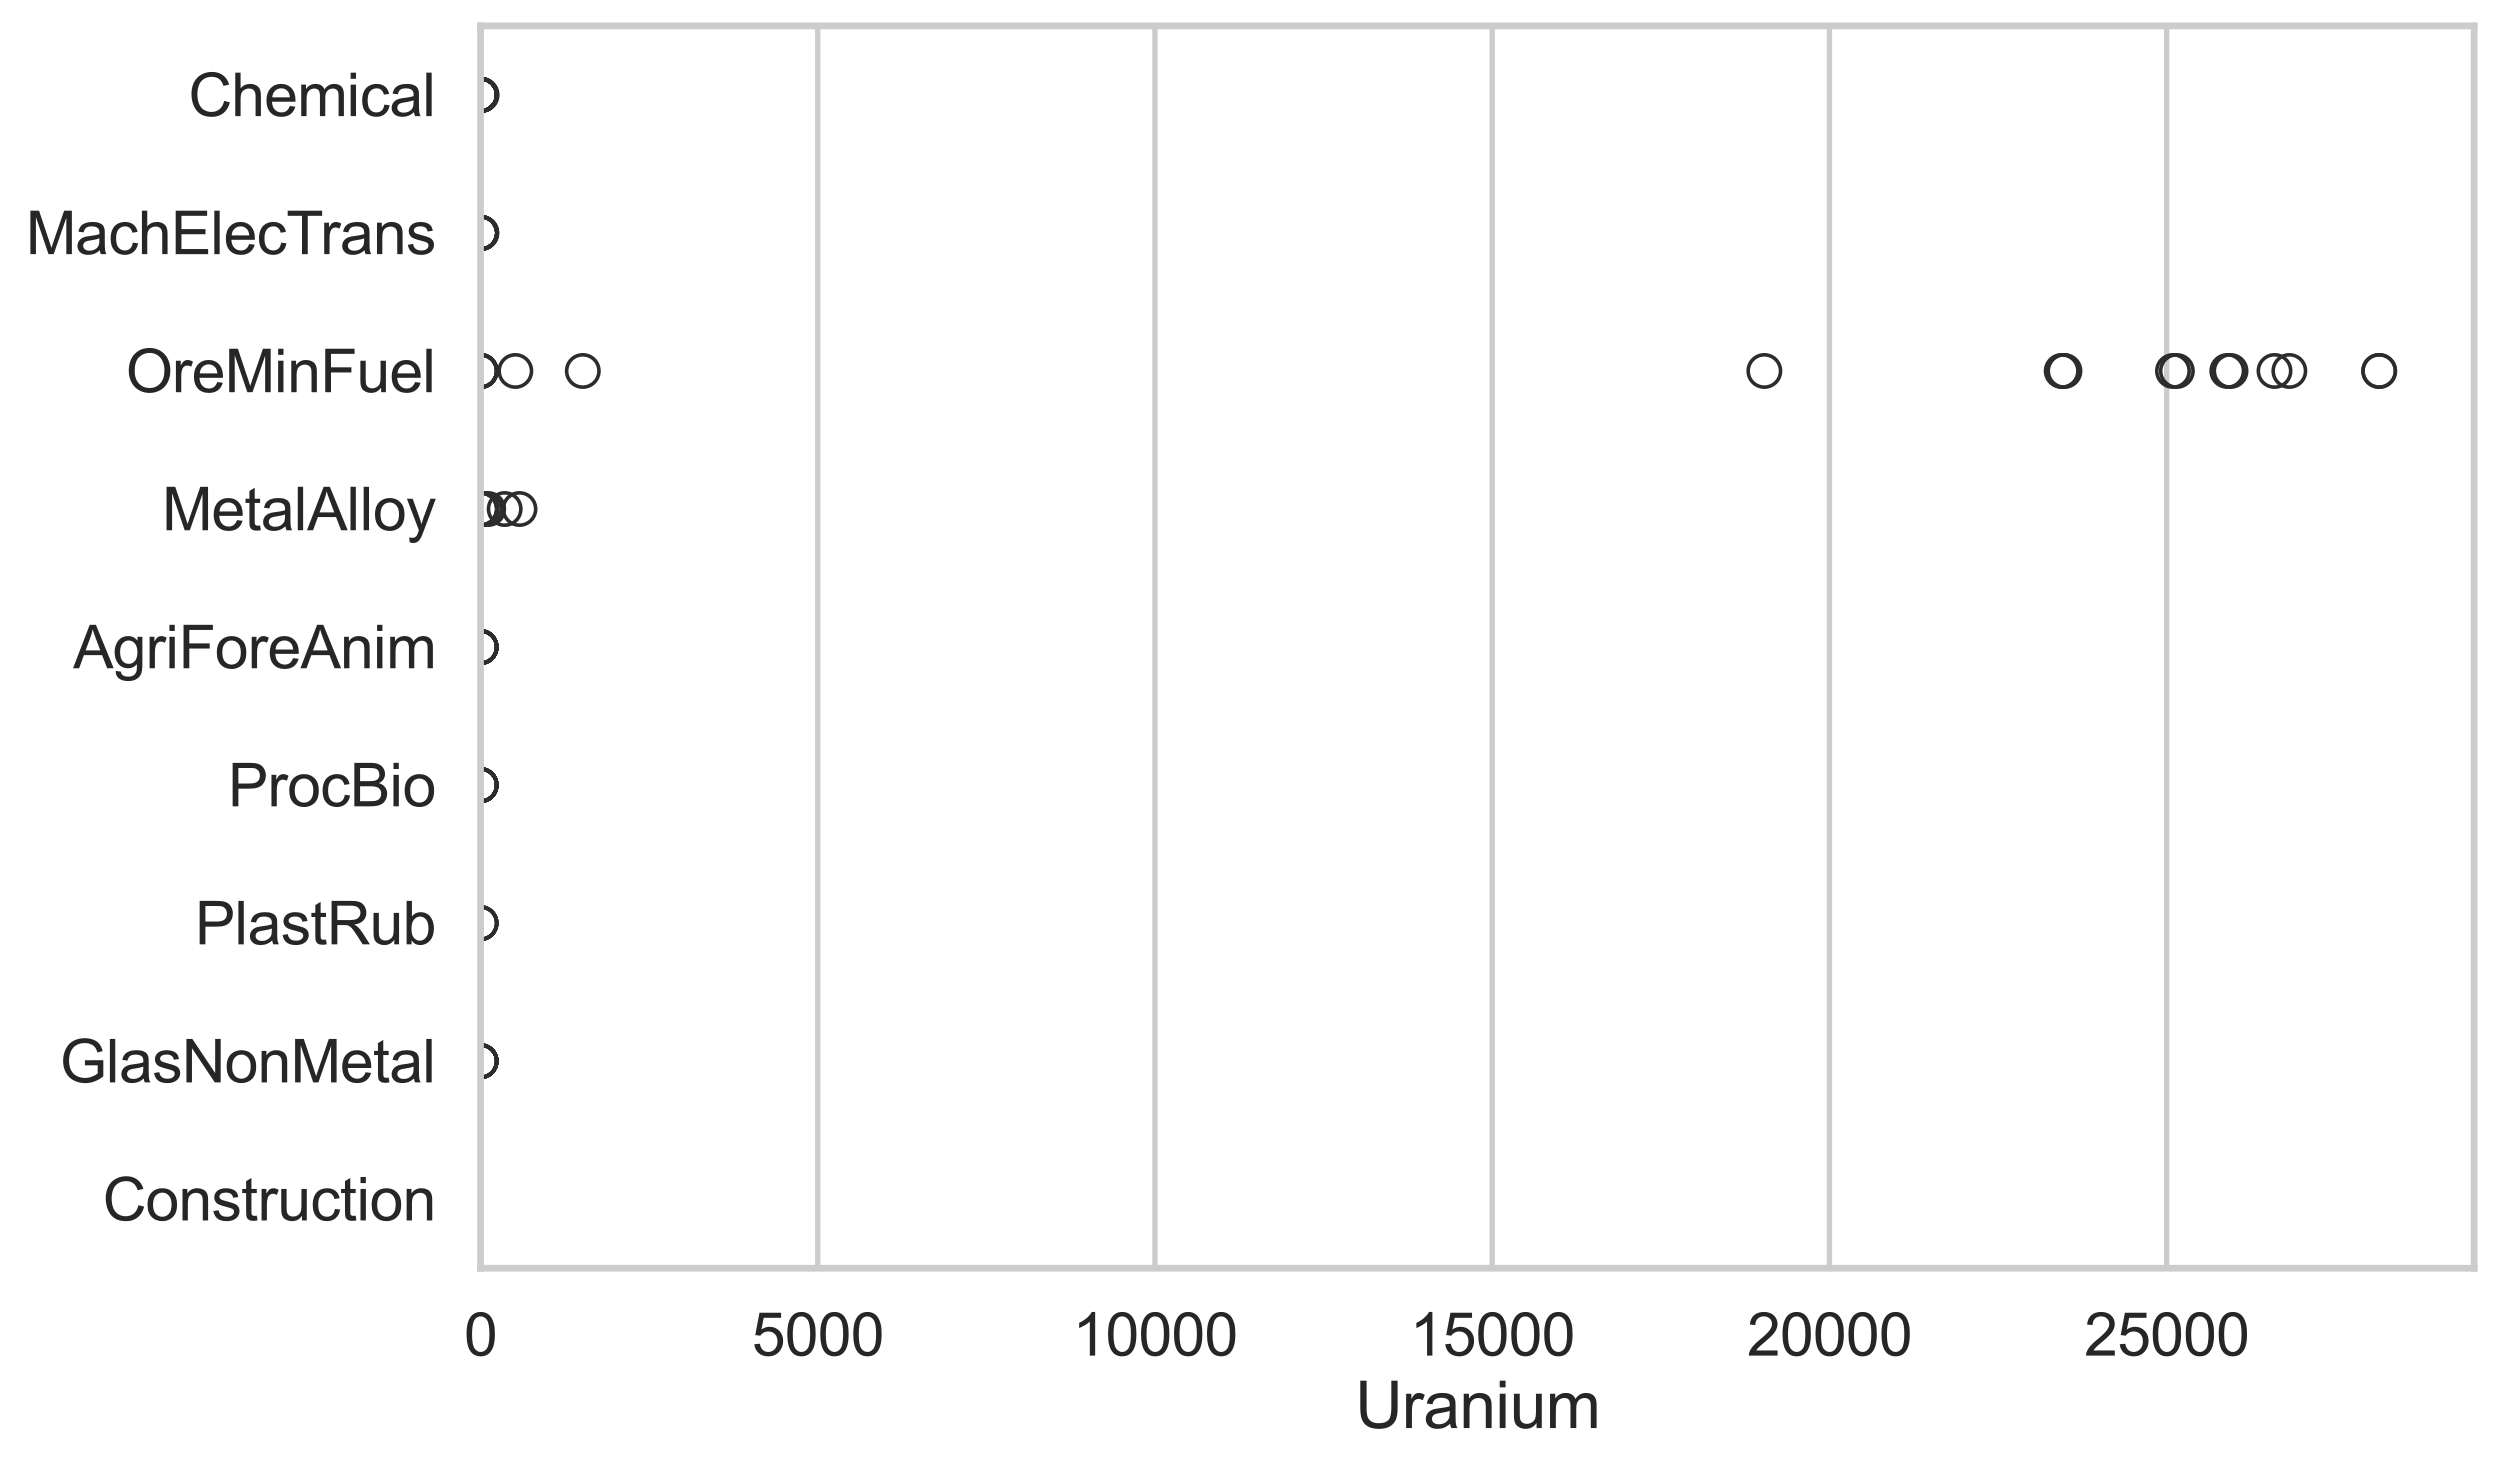 <?xml version="1.0" encoding="utf-8" standalone="no"?>
<!DOCTYPE svg PUBLIC "-//W3C//DTD SVG 1.1//EN"
  "http://www.w3.org/Graphics/SVG/1.1/DTD/svg11.dtd">
<svg xmlns:xlink="http://www.w3.org/1999/xlink" width="695.577pt" height="408.111pt" viewBox="0 0 695.577 408.111" xmlns="http://www.w3.org/2000/svg" version="1.1">
 <defs>
  <style type="text/css">*{stroke-linejoin: round; stroke-linecap: butt}</style>
 </defs>
 <g id="figure_1">
  <g id="patch_1">
   <path d="M 0 408.111 
L 695.577 408.111 
L 695.577 0 
L 0 0 
z
" style="fill: #ffffff"/>
  </g>
  <g id="axes_1">
   <g id="patch_2">
    <path d="M 133.697 352.86 
L 688.377 352.86 
L 688.377 7.2 
L 133.697 7.2 
z
" style="fill: #ffffff"/>
   </g>
   <g id="matplotlib.axis_1">
    <g id="xtick_1">
     <g id="line2d_1">
      <path d="M 133.697 352.86 
L 133.697 7.2 
" clip-path="url(#p9cb885784f)" style="fill: none; stroke: #cccccc; stroke-width: 1.5; stroke-linecap: round"/>
     </g>
     <g id="text_1">
      <!-- 0 -->
      <g style="fill: #262626" transform="translate(129.109 377.17) scale(0.165 -0.165)">
       <defs>
        <path id="ArialMT-30" d="M 266 2259 
Q 266 3072 433 3567 
Q 600 4063 929 4331 
Q 1259 4600 1759 4600 
Q 2128 4600 2406 4451 
Q 2684 4303 2865 4023 
Q 3047 3744 3150 3342 
Q 3253 2941 3253 2259 
Q 3253 1453 3087 958 
Q 2922 463 2592 192 
Q 2263 -78 1759 -78 
Q 1097 -78 719 397 
Q 266 969 266 2259 
z
M 844 2259 
Q 844 1131 1108 757 
Q 1372 384 1759 384 
Q 2147 384 2411 759 
Q 2675 1134 2675 2259 
Q 2675 3391 2411 3762 
Q 2147 4134 1753 4134 
Q 1366 4134 1134 3806 
Q 844 3388 844 2259 
z
" transform="scale(0.016)"/>
       </defs>
       <use xlink:href="#ArialMT-30"/>
      </g>
     </g>
    </g>
    <g id="xtick_2">
     <g id="line2d_2">
      <path d="M 227.525 352.86 
L 227.525 7.2 
" clip-path="url(#p9cb885784f)" style="fill: none; stroke: #cccccc; stroke-width: 1.5; stroke-linecap: round"/>
     </g>
     <g id="text_2">
      <!-- 5000 -->
      <g style="fill: #262626" transform="translate(209.174 377.17) scale(0.165 -0.165)">
       <defs>
        <path id="ArialMT-35" d="M 266 1200 
L 856 1250 
Q 922 819 1161 601 
Q 1400 384 1738 384 
Q 2144 384 2425 690 
Q 2706 997 2706 1503 
Q 2706 1984 2436 2262 
Q 2166 2541 1728 2541 
Q 1456 2541 1237 2417 
Q 1019 2294 894 2097 
L 366 2166 
L 809 4519 
L 3088 4519 
L 3088 3981 
L 1259 3981 
L 1013 2750 
Q 1425 3038 1878 3038 
Q 2478 3038 2890 2622 
Q 3303 2206 3303 1553 
Q 3303 931 2941 478 
Q 2500 -78 1738 -78 
Q 1113 -78 717 272 
Q 322 622 266 1200 
z
" transform="scale(0.016)"/>
       </defs>
       <use xlink:href="#ArialMT-35"/>
       <use xlink:href="#ArialMT-30" transform="translate(55.615 0)"/>
       <use xlink:href="#ArialMT-30" transform="translate(111.23 0)"/>
       <use xlink:href="#ArialMT-30" transform="translate(166.846 0)"/>
      </g>
     </g>
    </g>
    <g id="xtick_3">
     <g id="line2d_3">
      <path d="M 321.354 352.86 
L 321.354 7.2 
" clip-path="url(#p9cb885784f)" style="fill: none; stroke: #cccccc; stroke-width: 1.5; stroke-linecap: round"/>
     </g>
     <g id="text_3">
      <!-- 10000 -->
      <g style="fill: #262626" transform="translate(298.415 377.17) scale(0.165 -0.165)">
       <defs>
        <path id="ArialMT-31" d="M 2384 0 
L 1822 0 
L 1822 3584 
Q 1619 3391 1289 3197 
Q 959 3003 697 2906 
L 697 3450 
Q 1169 3672 1522 3987 
Q 1875 4303 2022 4600 
L 2384 4600 
L 2384 0 
z
" transform="scale(0.016)"/>
       </defs>
       <use xlink:href="#ArialMT-31"/>
       <use xlink:href="#ArialMT-30" transform="translate(55.615 0)"/>
       <use xlink:href="#ArialMT-30" transform="translate(111.23 0)"/>
       <use xlink:href="#ArialMT-30" transform="translate(166.846 0)"/>
       <use xlink:href="#ArialMT-30" transform="translate(222.461 0)"/>
      </g>
     </g>
    </g>
    <g id="xtick_4">
     <g id="line2d_4">
      <path d="M 415.182 352.86 
L 415.182 7.2 
" clip-path="url(#p9cb885784f)" style="fill: none; stroke: #cccccc; stroke-width: 1.5; stroke-linecap: round"/>
     </g>
     <g id="text_4">
      <!-- 15000 -->
      <g style="fill: #262626" transform="translate(392.243 377.17) scale(0.165 -0.165)">
       <use xlink:href="#ArialMT-31"/>
       <use xlink:href="#ArialMT-35" transform="translate(55.615 0)"/>
       <use xlink:href="#ArialMT-30" transform="translate(111.23 0)"/>
       <use xlink:href="#ArialMT-30" transform="translate(166.846 0)"/>
       <use xlink:href="#ArialMT-30" transform="translate(222.461 0)"/>
      </g>
     </g>
    </g>
    <g id="xtick_5">
     <g id="line2d_5">
      <path d="M 509.01 352.86 
L 509.01 7.2 
" clip-path="url(#p9cb885784f)" style="fill: none; stroke: #cccccc; stroke-width: 1.5; stroke-linecap: round"/>
     </g>
     <g id="text_5">
      <!-- 20000 -->
      <g style="fill: #262626" transform="translate(486.071 377.17) scale(0.165 -0.165)">
       <defs>
        <path id="ArialMT-32" d="M 3222 541 
L 3222 0 
L 194 0 
Q 188 203 259 391 
Q 375 700 629 1000 
Q 884 1300 1366 1694 
Q 2113 2306 2375 2664 
Q 2638 3022 2638 3341 
Q 2638 3675 2398 3904 
Q 2159 4134 1775 4134 
Q 1369 4134 1125 3890 
Q 881 3647 878 3216 
L 300 3275 
Q 359 3922 746 4261 
Q 1134 4600 1788 4600 
Q 2447 4600 2831 4234 
Q 3216 3869 3216 3328 
Q 3216 3053 3103 2787 
Q 2991 2522 2730 2228 
Q 2469 1934 1863 1422 
Q 1356 997 1212 845 
Q 1069 694 975 541 
L 3222 541 
z
" transform="scale(0.016)"/>
       </defs>
       <use xlink:href="#ArialMT-32"/>
       <use xlink:href="#ArialMT-30" transform="translate(55.615 0)"/>
       <use xlink:href="#ArialMT-30" transform="translate(111.23 0)"/>
       <use xlink:href="#ArialMT-30" transform="translate(166.846 0)"/>
       <use xlink:href="#ArialMT-30" transform="translate(222.461 0)"/>
      </g>
     </g>
    </g>
    <g id="xtick_6">
     <g id="line2d_6">
      <path d="M 602.838 352.86 
L 602.838 7.2 
" clip-path="url(#p9cb885784f)" style="fill: none; stroke: #cccccc; stroke-width: 1.5; stroke-linecap: round"/>
     </g>
     <g id="text_6">
      <!-- 25000 -->
      <g style="fill: #262626" transform="translate(579.899 377.17) scale(0.165 -0.165)">
       <use xlink:href="#ArialMT-32"/>
       <use xlink:href="#ArialMT-35" transform="translate(55.615 0)"/>
       <use xlink:href="#ArialMT-30" transform="translate(111.23 0)"/>
       <use xlink:href="#ArialMT-30" transform="translate(166.846 0)"/>
       <use xlink:href="#ArialMT-30" transform="translate(222.461 0)"/>
      </g>
     </g>
    </g>
    <g id="text_7">
     <!-- Uranium -->
     <g style="fill: #262626" transform="translate(377.03 397.334) scale(0.18 -0.18)">
      <defs>
       <path id="ArialMT-55" d="M 3500 4581 
L 4106 4581 
L 4106 1934 
Q 4106 1244 3950 837 
Q 3794 431 3386 176 
Q 2978 -78 2316 -78 
Q 1672 -78 1262 144 
Q 853 366 678 786 
Q 503 1206 503 1934 
L 503 4581 
L 1109 4581 
L 1109 1938 
Q 1109 1341 1220 1058 
Q 1331 775 1601 622 
Q 1872 469 2263 469 
Q 2931 469 3215 772 
Q 3500 1075 3500 1938 
L 3500 4581 
z
" transform="scale(0.016)"/>
       <path id="ArialMT-72" d="M 416 0 
L 416 3319 
L 922 3319 
L 922 2816 
Q 1116 3169 1280 3281 
Q 1444 3394 1641 3394 
Q 1925 3394 2219 3213 
L 2025 2691 
Q 1819 2813 1613 2813 
Q 1428 2813 1281 2702 
Q 1134 2591 1072 2394 
Q 978 2094 978 1738 
L 978 0 
L 416 0 
z
" transform="scale(0.016)"/>
       <path id="ArialMT-61" d="M 2588 409 
Q 2275 144 1986 34 
Q 1697 -75 1366 -75 
Q 819 -75 525 192 
Q 231 459 231 875 
Q 231 1119 342 1320 
Q 453 1522 633 1644 
Q 813 1766 1038 1828 
Q 1203 1872 1538 1913 
Q 2219 1994 2541 2106 
Q 2544 2222 2544 2253 
Q 2544 2597 2384 2738 
Q 2169 2928 1744 2928 
Q 1347 2928 1158 2789 
Q 969 2650 878 2297 
L 328 2372 
Q 403 2725 575 2942 
Q 747 3159 1072 3276 
Q 1397 3394 1825 3394 
Q 2250 3394 2515 3294 
Q 2781 3194 2906 3042 
Q 3031 2891 3081 2659 
Q 3109 2516 3109 2141 
L 3109 1391 
Q 3109 606 3145 398 
Q 3181 191 3288 0 
L 2700 0 
Q 2613 175 2588 409 
z
M 2541 1666 
Q 2234 1541 1622 1453 
Q 1275 1403 1131 1340 
Q 988 1278 909 1158 
Q 831 1038 831 891 
Q 831 666 1001 516 
Q 1172 366 1500 366 
Q 1825 366 2078 508 
Q 2331 650 2450 897 
Q 2541 1088 2541 1459 
L 2541 1666 
z
" transform="scale(0.016)"/>
       <path id="ArialMT-6e" d="M 422 0 
L 422 3319 
L 928 3319 
L 928 2847 
Q 1294 3394 1984 3394 
Q 2284 3394 2536 3286 
Q 2788 3178 2913 3003 
Q 3038 2828 3088 2588 
Q 3119 2431 3119 2041 
L 3119 0 
L 2556 0 
L 2556 2019 
Q 2556 2363 2490 2533 
Q 2425 2703 2258 2804 
Q 2091 2906 1866 2906 
Q 1506 2906 1245 2678 
Q 984 2450 984 1813 
L 984 0 
L 422 0 
z
" transform="scale(0.016)"/>
       <path id="ArialMT-69" d="M 425 3934 
L 425 4581 
L 988 4581 
L 988 3934 
L 425 3934 
z
M 425 0 
L 425 3319 
L 988 3319 
L 988 0 
L 425 0 
z
" transform="scale(0.016)"/>
       <path id="ArialMT-75" d="M 2597 0 
L 2597 488 
Q 2209 -75 1544 -75 
Q 1250 -75 995 37 
Q 741 150 617 320 
Q 494 491 444 738 
Q 409 903 409 1263 
L 409 3319 
L 972 3319 
L 972 1478 
Q 972 1038 1006 884 
Q 1059 663 1231 536 
Q 1403 409 1656 409 
Q 1909 409 2131 539 
Q 2353 669 2445 892 
Q 2538 1116 2538 1541 
L 2538 3319 
L 3100 3319 
L 3100 0 
L 2597 0 
z
" transform="scale(0.016)"/>
       <path id="ArialMT-6d" d="M 422 0 
L 422 3319 
L 925 3319 
L 925 2853 
Q 1081 3097 1340 3245 
Q 1600 3394 1931 3394 
Q 2300 3394 2536 3241 
Q 2772 3088 2869 2813 
Q 3263 3394 3894 3394 
Q 4388 3394 4653 3120 
Q 4919 2847 4919 2278 
L 4919 0 
L 4359 0 
L 4359 2091 
Q 4359 2428 4304 2576 
Q 4250 2725 4106 2815 
Q 3963 2906 3769 2906 
Q 3419 2906 3187 2673 
Q 2956 2441 2956 1928 
L 2956 0 
L 2394 0 
L 2394 2156 
Q 2394 2531 2256 2718 
Q 2119 2906 1806 2906 
Q 1569 2906 1367 2781 
Q 1166 2656 1075 2415 
Q 984 2175 984 1722 
L 984 0 
L 422 0 
z
" transform="scale(0.016)"/>
      </defs>
      <use xlink:href="#ArialMT-55"/>
      <use xlink:href="#ArialMT-72" transform="translate(72.217 0)"/>
      <use xlink:href="#ArialMT-61" transform="translate(105.518 0)"/>
      <use xlink:href="#ArialMT-6e" transform="translate(161.133 0)"/>
      <use xlink:href="#ArialMT-69" transform="translate(216.748 0)"/>
      <use xlink:href="#ArialMT-75" transform="translate(238.965 0)"/>
      <use xlink:href="#ArialMT-6d" transform="translate(294.58 0)"/>
     </g>
    </g>
   </g>
   <g id="matplotlib.axis_2">
    <g id="ytick_1">
     <g id="text_8">
      <!-- Chemical -->
      <g style="fill: #262626" transform="translate(52.428 32.309) scale(0.165 -0.165)">
       <defs>
        <path id="ArialMT-43" d="M 3763 1606 
L 4369 1453 
Q 4178 706 3683 314 
Q 3188 -78 2472 -78 
Q 1731 -78 1267 223 
Q 803 525 561 1097 
Q 319 1669 319 2325 
Q 319 3041 592 3573 
Q 866 4106 1370 4382 
Q 1875 4659 2481 4659 
Q 3169 4659 3637 4309 
Q 4106 3959 4291 3325 
L 3694 3184 
Q 3534 3684 3231 3912 
Q 2928 4141 2469 4141 
Q 1941 4141 1586 3887 
Q 1231 3634 1087 3207 
Q 944 2781 944 2328 
Q 944 1744 1114 1308 
Q 1284 872 1643 656 
Q 2003 441 2422 441 
Q 2931 441 3284 734 
Q 3638 1028 3763 1606 
z
" transform="scale(0.016)"/>
        <path id="ArialMT-68" d="M 422 0 
L 422 4581 
L 984 4581 
L 984 2938 
Q 1378 3394 1978 3394 
Q 2347 3394 2619 3248 
Q 2891 3103 3008 2847 
Q 3125 2591 3125 2103 
L 3125 0 
L 2563 0 
L 2563 2103 
Q 2563 2525 2380 2717 
Q 2197 2909 1863 2909 
Q 1613 2909 1392 2779 
Q 1172 2650 1078 2428 
Q 984 2206 984 1816 
L 984 0 
L 422 0 
z
" transform="scale(0.016)"/>
        <path id="ArialMT-65" d="M 2694 1069 
L 3275 997 
Q 3138 488 2766 206 
Q 2394 -75 1816 -75 
Q 1088 -75 661 373 
Q 234 822 234 1631 
Q 234 2469 665 2931 
Q 1097 3394 1784 3394 
Q 2450 3394 2872 2941 
Q 3294 2488 3294 1666 
Q 3294 1616 3291 1516 
L 816 1516 
Q 847 969 1125 678 
Q 1403 388 1819 388 
Q 2128 388 2347 550 
Q 2566 713 2694 1069 
z
M 847 1978 
L 2700 1978 
Q 2663 2397 2488 2606 
Q 2219 2931 1791 2931 
Q 1403 2931 1139 2672 
Q 875 2413 847 1978 
z
" transform="scale(0.016)"/>
        <path id="ArialMT-63" d="M 2588 1216 
L 3141 1144 
Q 3050 572 2676 248 
Q 2303 -75 1759 -75 
Q 1078 -75 664 370 
Q 250 816 250 1647 
Q 250 2184 428 2587 
Q 606 2991 970 3192 
Q 1334 3394 1763 3394 
Q 2303 3394 2647 3120 
Q 2991 2847 3088 2344 
L 2541 2259 
Q 2463 2594 2264 2762 
Q 2066 2931 1784 2931 
Q 1359 2931 1093 2626 
Q 828 2322 828 1663 
Q 828 994 1084 691 
Q 1341 388 1753 388 
Q 2084 388 2306 591 
Q 2528 794 2588 1216 
z
" transform="scale(0.016)"/>
        <path id="ArialMT-6c" d="M 409 0 
L 409 4581 
L 972 4581 
L 972 0 
L 409 0 
z
" transform="scale(0.016)"/>
       </defs>
       <use xlink:href="#ArialMT-43"/>
       <use xlink:href="#ArialMT-68" transform="translate(72.217 0)"/>
       <use xlink:href="#ArialMT-65" transform="translate(127.832 0)"/>
       <use xlink:href="#ArialMT-6d" transform="translate(183.447 0)"/>
       <use xlink:href="#ArialMT-69" transform="translate(266.748 0)"/>
       <use xlink:href="#ArialMT-63" transform="translate(288.965 0)"/>
       <use xlink:href="#ArialMT-61" transform="translate(338.965 0)"/>
       <use xlink:href="#ArialMT-6c" transform="translate(394.58 0)"/>
      </g>
     </g>
    </g>
    <g id="ytick_2">
     <g id="text_9">
      <!-- MachElecTrans -->
      <g style="fill: #262626" transform="translate(7.2 70.715) scale(0.165 -0.165)">
       <defs>
        <path id="ArialMT-4d" d="M 475 0 
L 475 4581 
L 1388 4581 
L 2472 1338 
Q 2622 884 2691 659 
Q 2769 909 2934 1394 
L 4031 4581 
L 4847 4581 
L 4847 0 
L 4263 0 
L 4263 3834 
L 2931 0 
L 2384 0 
L 1059 3900 
L 1059 0 
L 475 0 
z
" transform="scale(0.016)"/>
        <path id="ArialMT-45" d="M 506 0 
L 506 4581 
L 3819 4581 
L 3819 4041 
L 1113 4041 
L 1113 2638 
L 3647 2638 
L 3647 2100 
L 1113 2100 
L 1113 541 
L 3925 541 
L 3925 0 
L 506 0 
z
" transform="scale(0.016)"/>
        <path id="ArialMT-54" d="M 1659 0 
L 1659 4041 
L 150 4041 
L 150 4581 
L 3781 4581 
L 3781 4041 
L 2266 4041 
L 2266 0 
L 1659 0 
z
" transform="scale(0.016)"/>
        <path id="ArialMT-73" d="M 197 991 
L 753 1078 
Q 800 744 1014 566 
Q 1228 388 1613 388 
Q 2000 388 2187 545 
Q 2375 703 2375 916 
Q 2375 1106 2209 1216 
Q 2094 1291 1634 1406 
Q 1016 1563 777 1677 
Q 538 1791 414 1992 
Q 291 2194 291 2438 
Q 291 2659 392 2848 
Q 494 3038 669 3163 
Q 800 3259 1026 3326 
Q 1253 3394 1513 3394 
Q 1903 3394 2198 3281 
Q 2494 3169 2634 2976 
Q 2775 2784 2828 2463 
L 2278 2388 
Q 2241 2644 2061 2787 
Q 1881 2931 1553 2931 
Q 1166 2931 1000 2803 
Q 834 2675 834 2503 
Q 834 2394 903 2306 
Q 972 2216 1119 2156 
Q 1203 2125 1616 2013 
Q 2213 1853 2448 1751 
Q 2684 1650 2818 1456 
Q 2953 1263 2953 975 
Q 2953 694 2789 445 
Q 2625 197 2315 61 
Q 2006 -75 1616 -75 
Q 969 -75 630 194 
Q 291 463 197 991 
z
" transform="scale(0.016)"/>
       </defs>
       <use xlink:href="#ArialMT-4d"/>
       <use xlink:href="#ArialMT-61" transform="translate(83.301 0)"/>
       <use xlink:href="#ArialMT-63" transform="translate(138.916 0)"/>
       <use xlink:href="#ArialMT-68" transform="translate(188.916 0)"/>
       <use xlink:href="#ArialMT-45" transform="translate(244.531 0)"/>
       <use xlink:href="#ArialMT-6c" transform="translate(311.23 0)"/>
       <use xlink:href="#ArialMT-65" transform="translate(333.447 0)"/>
       <use xlink:href="#ArialMT-63" transform="translate(389.062 0)"/>
       <use xlink:href="#ArialMT-54" transform="translate(439.062 0)"/>
       <use xlink:href="#ArialMT-72" transform="translate(496.396 0)"/>
       <use xlink:href="#ArialMT-61" transform="translate(529.697 0)"/>
       <use xlink:href="#ArialMT-6e" transform="translate(585.312 0)"/>
       <use xlink:href="#ArialMT-73" transform="translate(640.928 0)"/>
      </g>
     </g>
    </g>
    <g id="ytick_3">
     <g id="text_10">
      <!-- OreMinFuel -->
      <g style="fill: #262626" transform="translate(35.013 109.122) scale(0.165 -0.165)">
       <defs>
        <path id="ArialMT-4f" d="M 309 2231 
Q 309 3372 921 4017 
Q 1534 4663 2503 4663 
Q 3138 4663 3647 4359 
Q 4156 4056 4423 3514 
Q 4691 2972 4691 2284 
Q 4691 1588 4409 1038 
Q 4128 488 3612 205 
Q 3097 -78 2500 -78 
Q 1853 -78 1343 234 
Q 834 547 571 1087 
Q 309 1628 309 2231 
z
M 934 2222 
Q 934 1394 1379 917 
Q 1825 441 2497 441 
Q 3181 441 3623 922 
Q 4066 1403 4066 2288 
Q 4066 2847 3877 3264 
Q 3688 3681 3323 3911 
Q 2959 4141 2506 4141 
Q 1863 4141 1398 3698 
Q 934 3256 934 2222 
z
" transform="scale(0.016)"/>
        <path id="ArialMT-46" d="M 525 0 
L 525 4581 
L 3616 4581 
L 3616 4041 
L 1131 4041 
L 1131 2622 
L 3281 2622 
L 3281 2081 
L 1131 2081 
L 1131 0 
L 525 0 
z
" transform="scale(0.016)"/>
       </defs>
       <use xlink:href="#ArialMT-4f"/>
       <use xlink:href="#ArialMT-72" transform="translate(77.783 0)"/>
       <use xlink:href="#ArialMT-65" transform="translate(111.084 0)"/>
       <use xlink:href="#ArialMT-4d" transform="translate(166.699 0)"/>
       <use xlink:href="#ArialMT-69" transform="translate(250 0)"/>
       <use xlink:href="#ArialMT-6e" transform="translate(272.217 0)"/>
       <use xlink:href="#ArialMT-46" transform="translate(327.832 0)"/>
       <use xlink:href="#ArialMT-75" transform="translate(388.916 0)"/>
       <use xlink:href="#ArialMT-65" transform="translate(444.531 0)"/>
       <use xlink:href="#ArialMT-6c" transform="translate(500.146 0)"/>
      </g>
     </g>
    </g>
    <g id="ytick_4">
     <g id="text_11">
      <!-- MetalAlloy -->
      <g style="fill: #262626" transform="translate(45.088 147.529) scale(0.165 -0.165)">
       <defs>
        <path id="ArialMT-74" d="M 1650 503 
L 1731 6 
Q 1494 -44 1306 -44 
Q 1000 -44 831 53 
Q 663 150 594 308 
Q 525 466 525 972 
L 525 2881 
L 113 2881 
L 113 3319 
L 525 3319 
L 525 4141 
L 1084 4478 
L 1084 3319 
L 1650 3319 
L 1650 2881 
L 1084 2881 
L 1084 941 
Q 1084 700 1114 631 
Q 1144 563 1211 522 
Q 1278 481 1403 481 
Q 1497 481 1650 503 
z
" transform="scale(0.016)"/>
        <path id="ArialMT-41" d="M -9 0 
L 1750 4581 
L 2403 4581 
L 4278 0 
L 3588 0 
L 3053 1388 
L 1138 1388 
L 634 0 
L -9 0 
z
M 1313 1881 
L 2866 1881 
L 2388 3150 
Q 2169 3728 2063 4100 
Q 1975 3659 1816 3225 
L 1313 1881 
z
" transform="scale(0.016)"/>
        <path id="ArialMT-6f" d="M 213 1659 
Q 213 2581 725 3025 
Q 1153 3394 1769 3394 
Q 2453 3394 2887 2945 
Q 3322 2497 3322 1706 
Q 3322 1066 3130 698 
Q 2938 331 2570 128 
Q 2203 -75 1769 -75 
Q 1072 -75 642 372 
Q 213 819 213 1659 
z
M 791 1659 
Q 791 1022 1069 705 
Q 1347 388 1769 388 
Q 2188 388 2466 706 
Q 2744 1025 2744 1678 
Q 2744 2294 2464 2611 
Q 2184 2928 1769 2928 
Q 1347 2928 1069 2612 
Q 791 2297 791 1659 
z
" transform="scale(0.016)"/>
        <path id="ArialMT-79" d="M 397 -1278 
L 334 -750 
Q 519 -800 656 -800 
Q 844 -800 956 -737 
Q 1069 -675 1141 -563 
Q 1194 -478 1313 -144 
Q 1328 -97 1363 -6 
L 103 3319 
L 709 3319 
L 1400 1397 
Q 1534 1031 1641 628 
Q 1738 1016 1872 1384 
L 2581 3319 
L 3144 3319 
L 1881 -56 
Q 1678 -603 1566 -809 
Q 1416 -1088 1222 -1217 
Q 1028 -1347 759 -1347 
Q 597 -1347 397 -1278 
z
" transform="scale(0.016)"/>
       </defs>
       <use xlink:href="#ArialMT-4d"/>
       <use xlink:href="#ArialMT-65" transform="translate(83.301 0)"/>
       <use xlink:href="#ArialMT-74" transform="translate(138.916 0)"/>
       <use xlink:href="#ArialMT-61" transform="translate(166.699 0)"/>
       <use xlink:href="#ArialMT-6c" transform="translate(222.314 0)"/>
       <use xlink:href="#ArialMT-41" transform="translate(244.531 0)"/>
       <use xlink:href="#ArialMT-6c" transform="translate(311.23 0)"/>
       <use xlink:href="#ArialMT-6c" transform="translate(333.447 0)"/>
       <use xlink:href="#ArialMT-6f" transform="translate(355.664 0)"/>
       <use xlink:href="#ArialMT-79" transform="translate(411.279 0)"/>
      </g>
     </g>
    </g>
    <g id="ytick_5">
     <g id="text_12">
      <!-- AgriForeAnim -->
      <g style="fill: #262626" transform="translate(20.341 185.935) scale(0.165 -0.165)">
       <defs>
        <path id="ArialMT-67" d="M 319 -275 
L 866 -356 
Q 900 -609 1056 -725 
Q 1266 -881 1628 -881 
Q 2019 -881 2231 -725 
Q 2444 -569 2519 -288 
Q 2563 -116 2559 434 
Q 2191 0 1641 0 
Q 956 0 581 494 
Q 206 988 206 1678 
Q 206 2153 378 2554 
Q 550 2956 876 3175 
Q 1203 3394 1644 3394 
Q 2231 3394 2613 2919 
L 2613 3319 
L 3131 3319 
L 3131 450 
Q 3131 -325 2973 -648 
Q 2816 -972 2473 -1159 
Q 2131 -1347 1631 -1347 
Q 1038 -1347 672 -1080 
Q 306 -813 319 -275 
z
M 784 1719 
Q 784 1066 1043 766 
Q 1303 466 1694 466 
Q 2081 466 2343 764 
Q 2606 1063 2606 1700 
Q 2606 2309 2336 2618 
Q 2066 2928 1684 2928 
Q 1309 2928 1046 2623 
Q 784 2319 784 1719 
z
" transform="scale(0.016)"/>
       </defs>
       <use xlink:href="#ArialMT-41"/>
       <use xlink:href="#ArialMT-67" transform="translate(66.699 0)"/>
       <use xlink:href="#ArialMT-72" transform="translate(122.314 0)"/>
       <use xlink:href="#ArialMT-69" transform="translate(155.615 0)"/>
       <use xlink:href="#ArialMT-46" transform="translate(177.832 0)"/>
       <use xlink:href="#ArialMT-6f" transform="translate(238.916 0)"/>
       <use xlink:href="#ArialMT-72" transform="translate(294.531 0)"/>
       <use xlink:href="#ArialMT-65" transform="translate(327.832 0)"/>
       <use xlink:href="#ArialMT-41" transform="translate(383.447 0)"/>
       <use xlink:href="#ArialMT-6e" transform="translate(450.146 0)"/>
       <use xlink:href="#ArialMT-69" transform="translate(505.762 0)"/>
       <use xlink:href="#ArialMT-6d" transform="translate(527.979 0)"/>
      </g>
     </g>
    </g>
    <g id="ytick_6">
     <g id="text_13">
      <!-- ProcBio -->
      <g style="fill: #262626" transform="translate(63.424 224.342) scale(0.165 -0.165)">
       <defs>
        <path id="ArialMT-50" d="M 494 0 
L 494 4581 
L 2222 4581 
Q 2678 4581 2919 4538 
Q 3256 4481 3484 4323 
Q 3713 4166 3852 3881 
Q 3991 3597 3991 3256 
Q 3991 2672 3619 2267 
Q 3247 1863 2275 1863 
L 1100 1863 
L 1100 0 
L 494 0 
z
M 1100 2403 
L 2284 2403 
Q 2872 2403 3119 2622 
Q 3366 2841 3366 3238 
Q 3366 3525 3220 3729 
Q 3075 3934 2838 4000 
Q 2684 4041 2272 4041 
L 1100 4041 
L 1100 2403 
z
" transform="scale(0.016)"/>
        <path id="ArialMT-42" d="M 469 0 
L 469 4581 
L 2188 4581 
Q 2713 4581 3030 4442 
Q 3347 4303 3526 4014 
Q 3706 3725 3706 3409 
Q 3706 3116 3547 2856 
Q 3388 2597 3066 2438 
Q 3481 2316 3704 2022 
Q 3928 1728 3928 1328 
Q 3928 1006 3792 729 
Q 3656 453 3456 303 
Q 3256 153 2954 76 
Q 2653 0 2216 0 
L 469 0 
z
M 1075 2656 
L 2066 2656 
Q 2469 2656 2644 2709 
Q 2875 2778 2992 2937 
Q 3109 3097 3109 3338 
Q 3109 3566 3000 3739 
Q 2891 3913 2687 3977 
Q 2484 4041 1991 4041 
L 1075 4041 
L 1075 2656 
z
M 1075 541 
L 2216 541 
Q 2509 541 2628 563 
Q 2838 600 2978 687 
Q 3119 775 3209 942 
Q 3300 1109 3300 1328 
Q 3300 1584 3169 1773 
Q 3038 1963 2805 2039 
Q 2572 2116 2134 2116 
L 1075 2116 
L 1075 541 
z
" transform="scale(0.016)"/>
       </defs>
       <use xlink:href="#ArialMT-50"/>
       <use xlink:href="#ArialMT-72" transform="translate(66.699 0)"/>
       <use xlink:href="#ArialMT-6f" transform="translate(100 0)"/>
       <use xlink:href="#ArialMT-63" transform="translate(155.615 0)"/>
       <use xlink:href="#ArialMT-42" transform="translate(205.615 0)"/>
       <use xlink:href="#ArialMT-69" transform="translate(272.314 0)"/>
       <use xlink:href="#ArialMT-6f" transform="translate(294.531 0)"/>
      </g>
     </g>
    </g>
    <g id="ytick_7">
     <g id="text_14">
      <!-- PlastRub -->
      <g style="fill: #262626" transform="translate(54.248 262.749) scale(0.165 -0.165)">
       <defs>
        <path id="ArialMT-52" d="M 503 0 
L 503 4581 
L 2534 4581 
Q 3147 4581 3465 4457 
Q 3784 4334 3975 4021 
Q 4166 3709 4166 3331 
Q 4166 2844 3850 2509 
Q 3534 2175 2875 2084 
Q 3116 1969 3241 1856 
Q 3506 1613 3744 1247 
L 4541 0 
L 3778 0 
L 3172 953 
Q 2906 1366 2734 1584 
Q 2563 1803 2427 1890 
Q 2291 1978 2150 2013 
Q 2047 2034 1813 2034 
L 1109 2034 
L 1109 0 
L 503 0 
z
M 1109 2559 
L 2413 2559 
Q 2828 2559 3062 2645 
Q 3297 2731 3419 2920 
Q 3541 3109 3541 3331 
Q 3541 3656 3305 3865 
Q 3069 4075 2559 4075 
L 1109 4075 
L 1109 2559 
z
" transform="scale(0.016)"/>
        <path id="ArialMT-62" d="M 941 0 
L 419 0 
L 419 4581 
L 981 4581 
L 981 2947 
Q 1338 3394 1891 3394 
Q 2197 3394 2470 3270 
Q 2744 3147 2920 2923 
Q 3097 2700 3197 2384 
Q 3297 2069 3297 1709 
Q 3297 856 2875 390 
Q 2453 -75 1863 -75 
Q 1275 -75 941 416 
L 941 0 
z
M 934 1684 
Q 934 1088 1097 822 
Q 1363 388 1816 388 
Q 2184 388 2453 708 
Q 2722 1028 2722 1663 
Q 2722 2313 2464 2622 
Q 2206 2931 1841 2931 
Q 1472 2931 1203 2611 
Q 934 2291 934 1684 
z
" transform="scale(0.016)"/>
       </defs>
       <use xlink:href="#ArialMT-50"/>
       <use xlink:href="#ArialMT-6c" transform="translate(66.699 0)"/>
       <use xlink:href="#ArialMT-61" transform="translate(88.916 0)"/>
       <use xlink:href="#ArialMT-73" transform="translate(144.531 0)"/>
       <use xlink:href="#ArialMT-74" transform="translate(194.531 0)"/>
       <use xlink:href="#ArialMT-52" transform="translate(222.314 0)"/>
       <use xlink:href="#ArialMT-75" transform="translate(294.531 0)"/>
       <use xlink:href="#ArialMT-62" transform="translate(350.146 0)"/>
      </g>
     </g>
    </g>
    <g id="ytick_8">
     <g id="text_15">
      <!-- GlasNonMetal -->
      <g style="fill: #262626" transform="translate(16.659 301.155) scale(0.165 -0.165)">
       <defs>
        <path id="ArialMT-47" d="M 2638 1797 
L 2638 2334 
L 4578 2338 
L 4578 638 
Q 4131 281 3656 101 
Q 3181 -78 2681 -78 
Q 2006 -78 1454 211 
Q 903 500 622 1047 
Q 341 1594 341 2269 
Q 341 2938 620 3517 
Q 900 4097 1425 4378 
Q 1950 4659 2634 4659 
Q 3131 4659 3532 4498 
Q 3934 4338 4162 4050 
Q 4391 3763 4509 3300 
L 3963 3150 
Q 3859 3500 3706 3700 
Q 3553 3900 3268 4020 
Q 2984 4141 2638 4141 
Q 2222 4141 1919 4014 
Q 1616 3888 1430 3681 
Q 1244 3475 1141 3228 
Q 966 2803 966 2306 
Q 966 1694 1177 1281 
Q 1388 869 1791 669 
Q 2194 469 2647 469 
Q 3041 469 3416 620 
Q 3791 772 3984 944 
L 3984 1797 
L 2638 1797 
z
" transform="scale(0.016)"/>
        <path id="ArialMT-4e" d="M 488 0 
L 488 4581 
L 1109 4581 
L 3516 984 
L 3516 4581 
L 4097 4581 
L 4097 0 
L 3475 0 
L 1069 3600 
L 1069 0 
L 488 0 
z
" transform="scale(0.016)"/>
       </defs>
       <use xlink:href="#ArialMT-47"/>
       <use xlink:href="#ArialMT-6c" transform="translate(77.783 0)"/>
       <use xlink:href="#ArialMT-61" transform="translate(100 0)"/>
       <use xlink:href="#ArialMT-73" transform="translate(155.615 0)"/>
       <use xlink:href="#ArialMT-4e" transform="translate(205.615 0)"/>
       <use xlink:href="#ArialMT-6f" transform="translate(277.832 0)"/>
       <use xlink:href="#ArialMT-6e" transform="translate(333.447 0)"/>
       <use xlink:href="#ArialMT-4d" transform="translate(389.062 0)"/>
       <use xlink:href="#ArialMT-65" transform="translate(472.363 0)"/>
       <use xlink:href="#ArialMT-74" transform="translate(527.979 0)"/>
       <use xlink:href="#ArialMT-61" transform="translate(555.762 0)"/>
       <use xlink:href="#ArialMT-6c" transform="translate(611.377 0)"/>
      </g>
     </g>
    </g>
    <g id="ytick_9">
     <g id="text_16">
      <!-- Construction -->
      <g style="fill: #262626" transform="translate(28.575 339.562) scale(0.165 -0.165)">
       <use xlink:href="#ArialMT-43"/>
       <use xlink:href="#ArialMT-6f" transform="translate(72.217 0)"/>
       <use xlink:href="#ArialMT-6e" transform="translate(127.832 0)"/>
       <use xlink:href="#ArialMT-73" transform="translate(183.447 0)"/>
       <use xlink:href="#ArialMT-74" transform="translate(233.447 0)"/>
       <use xlink:href="#ArialMT-72" transform="translate(261.23 0)"/>
       <use xlink:href="#ArialMT-75" transform="translate(294.531 0)"/>
       <use xlink:href="#ArialMT-63" transform="translate(350.146 0)"/>
       <use xlink:href="#ArialMT-74" transform="translate(400.146 0)"/>
       <use xlink:href="#ArialMT-69" transform="translate(427.93 0)"/>
       <use xlink:href="#ArialMT-6f" transform="translate(450.146 0)"/>
       <use xlink:href="#ArialMT-6e" transform="translate(505.762 0)"/>
      </g>
     </g>
    </g>
   </g>
   <g id="patch_3">
    <path d="M 133.697 11.041 
L 133.697 41.766 
L 133.698 41.766 
L 133.698 11.041 
L 133.697 11.041 
z
" clip-path="url(#p9cb885784f)" style="fill: #c9941d; stroke: #2c2c2c; stroke-linejoin: miter"/>
   </g>
   <g id="line2d_7">
    <path d="M 133.697 26.403 
L 133.697 26.403 
" clip-path="url(#p9cb885784f)" style="fill: none; stroke: #2c2c2c"/>
   </g>
   <g id="line2d_8">
    <path d="M 133.698 26.403 
L 133.698 26.403 
" clip-path="url(#p9cb885784f)" style="fill: none; stroke: #2c2c2c"/>
   </g>
   <g id="line2d_9">
    <path d="M 133.697 18.722 
L 133.697 34.085 
" clip-path="url(#p9cb885784f)" style="fill: none; stroke: #2c2c2c; stroke-linecap: round"/>
   </g>
   <g id="line2d_10">
    <path d="M 133.698 18.722 
L 133.698 34.085 
" clip-path="url(#p9cb885784f)" style="fill: none; stroke: #2c2c2c; stroke-linecap: round"/>
   </g>
   <g id="line2d_11">
    <defs>
     <path id="m5b9bd53a43" d="M 0 4.5 
C 1.193 4.5 2.338 4.026 3.182 3.182 
C 4.026 2.338 4.5 1.193 4.5 0 
C 4.5 -1.193 4.026 -2.338 3.182 -3.182 
C 2.338 -4.026 1.193 -4.5 0 -4.5 
C -1.193 -4.5 -2.338 -4.026 -3.182 -3.182 
C -4.026 -2.338 -4.5 -1.193 -4.5 0 
C -4.5 1.193 -4.026 2.338 -3.182 3.182 
C -2.338 4.026 -1.193 4.5 0 4.5 
z
" style="stroke: #2c2c2c"/>
    </defs>
    <g clip-path="url(#p9cb885784f)">
     <use xlink:href="#m5b9bd53a43" x="133.698" y="26.403" style="fill-opacity: 0; stroke: #2c2c2c"/>
     <use xlink:href="#m5b9bd53a43" x="133.707" y="26.403" style="fill-opacity: 0; stroke: #2c2c2c"/>
     <use xlink:href="#m5b9bd53a43" x="133.698" y="26.403" style="fill-opacity: 0; stroke: #2c2c2c"/>
     <use xlink:href="#m5b9bd53a43" x="133.7" y="26.403" style="fill-opacity: 0; stroke: #2c2c2c"/>
     <use xlink:href="#m5b9bd53a43" x="133.698" y="26.403" style="fill-opacity: 0; stroke: #2c2c2c"/>
     <use xlink:href="#m5b9bd53a43" x="133.699" y="26.403" style="fill-opacity: 0; stroke: #2c2c2c"/>
     <use xlink:href="#m5b9bd53a43" x="133.708" y="26.403" style="fill-opacity: 0; stroke: #2c2c2c"/>
     <use xlink:href="#m5b9bd53a43" x="133.703" y="26.403" style="fill-opacity: 0; stroke: #2c2c2c"/>
     <use xlink:href="#m5b9bd53a43" x="133.702" y="26.403" style="fill-opacity: 0; stroke: #2c2c2c"/>
     <use xlink:href="#m5b9bd53a43" x="133.701" y="26.403" style="fill-opacity: 0; stroke: #2c2c2c"/>
     <use xlink:href="#m5b9bd53a43" x="133.699" y="26.403" style="fill-opacity: 0; stroke: #2c2c2c"/>
     <use xlink:href="#m5b9bd53a43" x="133.699" y="26.403" style="fill-opacity: 0; stroke: #2c2c2c"/>
     <use xlink:href="#m5b9bd53a43" x="133.698" y="26.403" style="fill-opacity: 0; stroke: #2c2c2c"/>
     <use xlink:href="#m5b9bd53a43" x="133.705" y="26.403" style="fill-opacity: 0; stroke: #2c2c2c"/>
     <use xlink:href="#m5b9bd53a43" x="133.701" y="26.403" style="fill-opacity: 0; stroke: #2c2c2c"/>
     <use xlink:href="#m5b9bd53a43" x="133.698" y="26.403" style="fill-opacity: 0; stroke: #2c2c2c"/>
     <use xlink:href="#m5b9bd53a43" x="133.698" y="26.403" style="fill-opacity: 0; stroke: #2c2c2c"/>
     <use xlink:href="#m5b9bd53a43" x="133.7" y="26.403" style="fill-opacity: 0; stroke: #2c2c2c"/>
     <use xlink:href="#m5b9bd53a43" x="133.72" y="26.403" style="fill-opacity: 0; stroke: #2c2c2c"/>
     <use xlink:href="#m5b9bd53a43" x="133.994" y="26.403" style="fill-opacity: 0; stroke: #2c2c2c"/>
     <use xlink:href="#m5b9bd53a43" x="133.698" y="26.403" style="fill-opacity: 0; stroke: #2c2c2c"/>
     <use xlink:href="#m5b9bd53a43" x="133.698" y="26.403" style="fill-opacity: 0; stroke: #2c2c2c"/>
     <use xlink:href="#m5b9bd53a43" x="133.715" y="26.403" style="fill-opacity: 0; stroke: #2c2c2c"/>
     <use xlink:href="#m5b9bd53a43" x="133.709" y="26.403" style="fill-opacity: 0; stroke: #2c2c2c"/>
     <use xlink:href="#m5b9bd53a43" x="133.706" y="26.403" style="fill-opacity: 0; stroke: #2c2c2c"/>
     <use xlink:href="#m5b9bd53a43" x="133.818" y="26.403" style="fill-opacity: 0; stroke: #2c2c2c"/>
     <use xlink:href="#m5b9bd53a43" x="133.698" y="26.403" style="fill-opacity: 0; stroke: #2c2c2c"/>
     <use xlink:href="#m5b9bd53a43" x="133.698" y="26.403" style="fill-opacity: 0; stroke: #2c2c2c"/>
     <use xlink:href="#m5b9bd53a43" x="133.699" y="26.403" style="fill-opacity: 0; stroke: #2c2c2c"/>
     <use xlink:href="#m5b9bd53a43" x="133.706" y="26.403" style="fill-opacity: 0; stroke: #2c2c2c"/>
     <use xlink:href="#m5b9bd53a43" x="133.701" y="26.403" style="fill-opacity: 0; stroke: #2c2c2c"/>
     <use xlink:href="#m5b9bd53a43" x="133.717" y="26.403" style="fill-opacity: 0; stroke: #2c2c2c"/>
     <use xlink:href="#m5b9bd53a43" x="133.701" y="26.403" style="fill-opacity: 0; stroke: #2c2c2c"/>
     <use xlink:href="#m5b9bd53a43" x="133.698" y="26.403" style="fill-opacity: 0; stroke: #2c2c2c"/>
     <use xlink:href="#m5b9bd53a43" x="133.699" y="26.403" style="fill-opacity: 0; stroke: #2c2c2c"/>
     <use xlink:href="#m5b9bd53a43" x="133.736" y="26.403" style="fill-opacity: 0; stroke: #2c2c2c"/>
     <use xlink:href="#m5b9bd53a43" x="133.699" y="26.403" style="fill-opacity: 0; stroke: #2c2c2c"/>
     <use xlink:href="#m5b9bd53a43" x="133.703" y="26.403" style="fill-opacity: 0; stroke: #2c2c2c"/>
     <use xlink:href="#m5b9bd53a43" x="133.776" y="26.403" style="fill-opacity: 0; stroke: #2c2c2c"/>
     <use xlink:href="#m5b9bd53a43" x="133.699" y="26.403" style="fill-opacity: 0; stroke: #2c2c2c"/>
     <use xlink:href="#m5b9bd53a43" x="133.753" y="26.403" style="fill-opacity: 0; stroke: #2c2c2c"/>
     <use xlink:href="#m5b9bd53a43" x="133.699" y="26.403" style="fill-opacity: 0; stroke: #2c2c2c"/>
     <use xlink:href="#m5b9bd53a43" x="133.703" y="26.403" style="fill-opacity: 0; stroke: #2c2c2c"/>
     <use xlink:href="#m5b9bd53a43" x="133.698" y="26.403" style="fill-opacity: 0; stroke: #2c2c2c"/>
     <use xlink:href="#m5b9bd53a43" x="133.718" y="26.403" style="fill-opacity: 0; stroke: #2c2c2c"/>
     <use xlink:href="#m5b9bd53a43" x="133.699" y="26.403" style="fill-opacity: 0; stroke: #2c2c2c"/>
     <use xlink:href="#m5b9bd53a43" x="133.714" y="26.403" style="fill-opacity: 0; stroke: #2c2c2c"/>
     <use xlink:href="#m5b9bd53a43" x="133.7" y="26.403" style="fill-opacity: 0; stroke: #2c2c2c"/>
     <use xlink:href="#m5b9bd53a43" x="133.745" y="26.403" style="fill-opacity: 0; stroke: #2c2c2c"/>
     <use xlink:href="#m5b9bd53a43" x="133.698" y="26.403" style="fill-opacity: 0; stroke: #2c2c2c"/>
     <use xlink:href="#m5b9bd53a43" x="133.698" y="26.403" style="fill-opacity: 0; stroke: #2c2c2c"/>
     <use xlink:href="#m5b9bd53a43" x="133.698" y="26.403" style="fill-opacity: 0; stroke: #2c2c2c"/>
     <use xlink:href="#m5b9bd53a43" x="133.699" y="26.403" style="fill-opacity: 0; stroke: #2c2c2c"/>
     <use xlink:href="#m5b9bd53a43" x="133.699" y="26.403" style="fill-opacity: 0; stroke: #2c2c2c"/>
     <use xlink:href="#m5b9bd53a43" x="133.703" y="26.403" style="fill-opacity: 0; stroke: #2c2c2c"/>
     <use xlink:href="#m5b9bd53a43" x="133.699" y="26.403" style="fill-opacity: 0; stroke: #2c2c2c"/>
     <use xlink:href="#m5b9bd53a43" x="133.844" y="26.403" style="fill-opacity: 0; stroke: #2c2c2c"/>
     <use xlink:href="#m5b9bd53a43" x="133.741" y="26.403" style="fill-opacity: 0; stroke: #2c2c2c"/>
     <use xlink:href="#m5b9bd53a43" x="133.7" y="26.403" style="fill-opacity: 0; stroke: #2c2c2c"/>
     <use xlink:href="#m5b9bd53a43" x="133.699" y="26.403" style="fill-opacity: 0; stroke: #2c2c2c"/>
     <use xlink:href="#m5b9bd53a43" x="133.725" y="26.403" style="fill-opacity: 0; stroke: #2c2c2c"/>
     <use xlink:href="#m5b9bd53a43" x="133.702" y="26.403" style="fill-opacity: 0; stroke: #2c2c2c"/>
     <use xlink:href="#m5b9bd53a43" x="133.699" y="26.403" style="fill-opacity: 0; stroke: #2c2c2c"/>
     <use xlink:href="#m5b9bd53a43" x="133.698" y="26.403" style="fill-opacity: 0; stroke: #2c2c2c"/>
     <use xlink:href="#m5b9bd53a43" x="133.699" y="26.403" style="fill-opacity: 0; stroke: #2c2c2c"/>
     <use xlink:href="#m5b9bd53a43" x="133.704" y="26.403" style="fill-opacity: 0; stroke: #2c2c2c"/>
     <use xlink:href="#m5b9bd53a43" x="133.728" y="26.403" style="fill-opacity: 0; stroke: #2c2c2c"/>
     <use xlink:href="#m5b9bd53a43" x="133.7" y="26.403" style="fill-opacity: 0; stroke: #2c2c2c"/>
     <use xlink:href="#m5b9bd53a43" x="133.7" y="26.403" style="fill-opacity: 0; stroke: #2c2c2c"/>
     <use xlink:href="#m5b9bd53a43" x="133.701" y="26.403" style="fill-opacity: 0; stroke: #2c2c2c"/>
    </g>
   </g>
   <g id="patch_4">
    <path d="M 133.698 49.447 
L 133.698 80.173 
L 133.704 80.173 
L 133.704 49.447 
L 133.698 49.447 
z
" clip-path="url(#p9cb885784f)" style="fill: #68afd7; stroke: #2c2c2c; stroke-linejoin: miter"/>
   </g>
   <g id="line2d_12">
    <path d="M 133.698 64.81 
L 133.697 64.81 
" clip-path="url(#p9cb885784f)" style="fill: none; stroke: #2c2c2c"/>
   </g>
   <g id="line2d_13">
    <path d="M 133.704 64.81 
L 133.714 64.81 
" clip-path="url(#p9cb885784f)" style="fill: none; stroke: #2c2c2c"/>
   </g>
   <g id="line2d_14">
    <path d="M 133.697 57.129 
L 133.697 72.491 
" clip-path="url(#p9cb885784f)" style="fill: none; stroke: #2c2c2c; stroke-linecap: round"/>
   </g>
   <g id="line2d_15">
    <path d="M 133.714 57.129 
L 133.714 72.491 
" clip-path="url(#p9cb885784f)" style="fill: none; stroke: #2c2c2c; stroke-linecap: round"/>
   </g>
   <g id="line2d_16">
    <g clip-path="url(#p9cb885784f)">
     <use xlink:href="#m5b9bd53a43" x="133.741" y="64.81" style="fill-opacity: 0; stroke: #2c2c2c"/>
     <use xlink:href="#m5b9bd53a43" x="133.718" y="64.81" style="fill-opacity: 0; stroke: #2c2c2c"/>
     <use xlink:href="#m5b9bd53a43" x="133.726" y="64.81" style="fill-opacity: 0; stroke: #2c2c2c"/>
     <use xlink:href="#m5b9bd53a43" x="133.734" y="64.81" style="fill-opacity: 0; stroke: #2c2c2c"/>
     <use xlink:href="#m5b9bd53a43" x="133.735" y="64.81" style="fill-opacity: 0; stroke: #2c2c2c"/>
     <use xlink:href="#m5b9bd53a43" x="133.735" y="64.81" style="fill-opacity: 0; stroke: #2c2c2c"/>
     <use xlink:href="#m5b9bd53a43" x="133.753" y="64.81" style="fill-opacity: 0; stroke: #2c2c2c"/>
     <use xlink:href="#m5b9bd53a43" x="133.753" y="64.81" style="fill-opacity: 0; stroke: #2c2c2c"/>
     <use xlink:href="#m5b9bd53a43" x="133.735" y="64.81" style="fill-opacity: 0; stroke: #2c2c2c"/>
     <use xlink:href="#m5b9bd53a43" x="133.88" y="64.81" style="fill-opacity: 0; stroke: #2c2c2c"/>
     <use xlink:href="#m5b9bd53a43" x="133.728" y="64.81" style="fill-opacity: 0; stroke: #2c2c2c"/>
     <use xlink:href="#m5b9bd53a43" x="133.928" y="64.81" style="fill-opacity: 0; stroke: #2c2c2c"/>
     <use xlink:href="#m5b9bd53a43" x="133.728" y="64.81" style="fill-opacity: 0; stroke: #2c2c2c"/>
     <use xlink:href="#m5b9bd53a43" x="133.725" y="64.81" style="fill-opacity: 0; stroke: #2c2c2c"/>
     <use xlink:href="#m5b9bd53a43" x="133.742" y="64.81" style="fill-opacity: 0; stroke: #2c2c2c"/>
     <use xlink:href="#m5b9bd53a43" x="133.726" y="64.81" style="fill-opacity: 0; stroke: #2c2c2c"/>
     <use xlink:href="#m5b9bd53a43" x="133.722" y="64.81" style="fill-opacity: 0; stroke: #2c2c2c"/>
     <use xlink:href="#m5b9bd53a43" x="133.866" y="64.81" style="fill-opacity: 0; stroke: #2c2c2c"/>
    </g>
   </g>
   <g id="patch_5">
    <path d="M 133.697 87.854 
L 133.697 118.579 
L 133.697 118.579 
L 133.697 87.854 
L 133.697 87.854 
z
" clip-path="url(#p9cb885784f)" style="fill: #148a6a; stroke: #2c2c2c; stroke-linejoin: miter"/>
   </g>
   <g id="line2d_17">
    <path d="M 133.697 103.217 
L 133.697 103.217 
" clip-path="url(#p9cb885784f)" style="fill: none; stroke: #2c2c2c"/>
   </g>
   <g id="line2d_18">
    <path d="M 133.697 103.217 
L 133.697 103.217 
" clip-path="url(#p9cb885784f)" style="fill: none; stroke: #2c2c2c"/>
   </g>
   <g id="line2d_19">
    <path d="M 133.697 95.535 
L 133.697 110.898 
" clip-path="url(#p9cb885784f)" style="fill: none; stroke: #2c2c2c; stroke-linecap: round"/>
   </g>
   <g id="line2d_20">
    <path d="M 133.697 95.535 
L 133.697 110.898 
" clip-path="url(#p9cb885784f)" style="fill: none; stroke: #2c2c2c; stroke-linecap: round"/>
   </g>
   <g id="line2d_21">
    <g clip-path="url(#p9cb885784f)">
     <use xlink:href="#m5b9bd53a43" x="605.67" y="103.217" style="fill-opacity: 0; stroke: #2c2c2c"/>
     <use xlink:href="#m5b9bd53a43" x="133.697" y="103.217" style="fill-opacity: 0; stroke: #2c2c2c"/>
     <use xlink:href="#m5b9bd53a43" x="133.697" y="103.217" style="fill-opacity: 0; stroke: #2c2c2c"/>
     <use xlink:href="#m5b9bd53a43" x="133.697" y="103.217" style="fill-opacity: 0; stroke: #2c2c2c"/>
     <use xlink:href="#m5b9bd53a43" x="573.92" y="103.217" style="fill-opacity: 0; stroke: #2c2c2c"/>
     <use xlink:href="#m5b9bd53a43" x="619.703" y="103.217" style="fill-opacity: 0; stroke: #2c2c2c"/>
     <use xlink:href="#m5b9bd53a43" x="573.63" y="103.217" style="fill-opacity: 0; stroke: #2c2c2c"/>
     <use xlink:href="#m5b9bd53a43" x="636.967" y="103.217" style="fill-opacity: 0; stroke: #2c2c2c"/>
     <use xlink:href="#m5b9bd53a43" x="620.6" y="103.217" style="fill-opacity: 0; stroke: #2c2c2c"/>
     <use xlink:href="#m5b9bd53a43" x="490.897" y="103.217" style="fill-opacity: 0; stroke: #2c2c2c"/>
     <use xlink:href="#m5b9bd53a43" x="133.697" y="103.217" style="fill-opacity: 0; stroke: #2c2c2c"/>
     <use xlink:href="#m5b9bd53a43" x="162.152" y="103.217" style="fill-opacity: 0; stroke: #2c2c2c"/>
     <use xlink:href="#m5b9bd53a43" x="574.391" y="103.217" style="fill-opacity: 0; stroke: #2c2c2c"/>
     <use xlink:href="#m5b9bd53a43" x="143.383" y="103.217" style="fill-opacity: 0; stroke: #2c2c2c"/>
     <use xlink:href="#m5b9bd53a43" x="133.697" y="103.217" style="fill-opacity: 0; stroke: #2c2c2c"/>
     <use xlink:href="#m5b9bd53a43" x="133.697" y="103.217" style="fill-opacity: 0; stroke: #2c2c2c"/>
     <use xlink:href="#m5b9bd53a43" x="133.698" y="103.217" style="fill-opacity: 0; stroke: #2c2c2c"/>
     <use xlink:href="#m5b9bd53a43" x="604.591" y="103.217" style="fill-opacity: 0; stroke: #2c2c2c"/>
     <use xlink:href="#m5b9bd53a43" x="133.697" y="103.217" style="fill-opacity: 0; stroke: #2c2c2c"/>
     <use xlink:href="#m5b9bd53a43" x="632.84" y="103.217" style="fill-opacity: 0; stroke: #2c2c2c"/>
     <use xlink:href="#m5b9bd53a43" x="133.705" y="103.217" style="fill-opacity: 0; stroke: #2c2c2c"/>
     <use xlink:href="#m5b9bd53a43" x="661.964" y="103.217" style="fill-opacity: 0; stroke: #2c2c2c"/>
     <use xlink:href="#m5b9bd53a43" x="133.698" y="103.217" style="fill-opacity: 0; stroke: #2c2c2c"/>
     <use xlink:href="#m5b9bd53a43" x="661.964" y="103.217" style="fill-opacity: 0; stroke: #2c2c2c"/>
    </g>
   </g>
   <g id="patch_6">
    <path d="M 133.697 126.261 
L 133.697 156.986 
L 133.699 156.986 
L 133.699 126.261 
L 133.697 126.261 
z
" clip-path="url(#p9cb885784f)" style="fill: #dad158; stroke: #2c2c2c; stroke-linejoin: miter"/>
   </g>
   <g id="line2d_22">
    <path d="M 133.697 141.623 
L 133.697 141.623 
" clip-path="url(#p9cb885784f)" style="fill: none; stroke: #2c2c2c"/>
   </g>
   <g id="line2d_23">
    <path d="M 133.699 141.623 
L 133.702 141.623 
" clip-path="url(#p9cb885784f)" style="fill: none; stroke: #2c2c2c"/>
   </g>
   <g id="line2d_24">
    <path d="M 133.697 133.942 
L 133.697 149.305 
" clip-path="url(#p9cb885784f)" style="fill: none; stroke: #2c2c2c; stroke-linecap: round"/>
   </g>
   <g id="line2d_25">
    <path d="M 133.702 133.942 
L 133.702 149.305 
" clip-path="url(#p9cb885784f)" style="fill: none; stroke: #2c2c2c; stroke-linecap: round"/>
   </g>
   <g id="line2d_26">
    <g clip-path="url(#p9cb885784f)">
     <use xlink:href="#m5b9bd53a43" x="133.712" y="141.623" style="fill-opacity: 0; stroke: #2c2c2c"/>
     <use xlink:href="#m5b9bd53a43" x="133.79" y="141.623" style="fill-opacity: 0; stroke: #2c2c2c"/>
     <use xlink:href="#m5b9bd53a43" x="135.825" y="141.623" style="fill-opacity: 0; stroke: #2c2c2c"/>
     <use xlink:href="#m5b9bd53a43" x="133.945" y="141.623" style="fill-opacity: 0; stroke: #2c2c2c"/>
     <use xlink:href="#m5b9bd53a43" x="133.711" y="141.623" style="fill-opacity: 0; stroke: #2c2c2c"/>
     <use xlink:href="#m5b9bd53a43" x="144.539" y="141.623" style="fill-opacity: 0; stroke: #2c2c2c"/>
     <use xlink:href="#m5b9bd53a43" x="133.781" y="141.623" style="fill-opacity: 0; stroke: #2c2c2c"/>
     <use xlink:href="#m5b9bd53a43" x="140.416" y="141.623" style="fill-opacity: 0; stroke: #2c2c2c"/>
     <use xlink:href="#m5b9bd53a43" x="133.754" y="141.623" style="fill-opacity: 0; stroke: #2c2c2c"/>
     <use xlink:href="#m5b9bd53a43" x="133.714" y="141.623" style="fill-opacity: 0; stroke: #2c2c2c"/>
     <use xlink:href="#m5b9bd53a43" x="133.706" y="141.623" style="fill-opacity: 0; stroke: #2c2c2c"/>
     <use xlink:href="#m5b9bd53a43" x="134.911" y="141.623" style="fill-opacity: 0; stroke: #2c2c2c"/>
    </g>
   </g>
   <g id="patch_7">
    <path d="M 133.697 164.667 
L 133.697 195.393 
L 133.697 195.393 
L 133.697 164.667 
L 133.697 164.667 
z
" clip-path="url(#p9cb885784f)" style="fill: #166c9c; stroke: #2c2c2c; stroke-linejoin: miter"/>
   </g>
   <g id="line2d_27">
    <path d="M 133.697 180.03 
L 133.697 180.03 
" clip-path="url(#p9cb885784f)" style="fill: none; stroke: #2c2c2c"/>
   </g>
   <g id="line2d_28">
    <path d="M 133.697 180.03 
L 133.697 180.03 
" clip-path="url(#p9cb885784f)" style="fill: none; stroke: #2c2c2c"/>
   </g>
   <g id="line2d_29">
    <path d="M 133.697 172.349 
L 133.697 187.711 
" clip-path="url(#p9cb885784f)" style="fill: none; stroke: #2c2c2c; stroke-linecap: round"/>
   </g>
   <g id="line2d_30">
    <path d="M 133.697 172.349 
L 133.697 187.711 
" clip-path="url(#p9cb885784f)" style="fill: none; stroke: #2c2c2c; stroke-linecap: round"/>
   </g>
   <g id="line2d_31">
    <g clip-path="url(#p9cb885784f)">
     <use xlink:href="#m5b9bd53a43" x="133.697" y="180.03" style="fill-opacity: 0; stroke: #2c2c2c"/>
     <use xlink:href="#m5b9bd53a43" x="133.697" y="180.03" style="fill-opacity: 0; stroke: #2c2c2c"/>
     <use xlink:href="#m5b9bd53a43" x="133.697" y="180.03" style="fill-opacity: 0; stroke: #2c2c2c"/>
     <use xlink:href="#m5b9bd53a43" x="133.697" y="180.03" style="fill-opacity: 0; stroke: #2c2c2c"/>
     <use xlink:href="#m5b9bd53a43" x="133.697" y="180.03" style="fill-opacity: 0; stroke: #2c2c2c"/>
     <use xlink:href="#m5b9bd53a43" x="133.697" y="180.03" style="fill-opacity: 0; stroke: #2c2c2c"/>
     <use xlink:href="#m5b9bd53a43" x="133.697" y="180.03" style="fill-opacity: 0; stroke: #2c2c2c"/>
     <use xlink:href="#m5b9bd53a43" x="133.697" y="180.03" style="fill-opacity: 0; stroke: #2c2c2c"/>
     <use xlink:href="#m5b9bd53a43" x="133.697" y="180.03" style="fill-opacity: 0; stroke: #2c2c2c"/>
     <use xlink:href="#m5b9bd53a43" x="133.698" y="180.03" style="fill-opacity: 0; stroke: #2c2c2c"/>
     <use xlink:href="#m5b9bd53a43" x="133.697" y="180.03" style="fill-opacity: 0; stroke: #2c2c2c"/>
     <use xlink:href="#m5b9bd53a43" x="133.697" y="180.03" style="fill-opacity: 0; stroke: #2c2c2c"/>
     <use xlink:href="#m5b9bd53a43" x="133.697" y="180.03" style="fill-opacity: 0; stroke: #2c2c2c"/>
     <use xlink:href="#m5b9bd53a43" x="133.698" y="180.03" style="fill-opacity: 0; stroke: #2c2c2c"/>
     <use xlink:href="#m5b9bd53a43" x="133.697" y="180.03" style="fill-opacity: 0; stroke: #2c2c2c"/>
     <use xlink:href="#m5b9bd53a43" x="133.697" y="180.03" style="fill-opacity: 0; stroke: #2c2c2c"/>
     <use xlink:href="#m5b9bd53a43" x="133.697" y="180.03" style="fill-opacity: 0; stroke: #2c2c2c"/>
    </g>
   </g>
   <g id="patch_8">
    <path d="M 133.697 203.074 
L 133.697 233.799 
L 133.697 233.799 
L 133.697 203.074 
L 133.697 203.074 
z
" clip-path="url(#p9cb885784f)" style="fill: #ba611b; stroke: #2c2c2c; stroke-linejoin: miter"/>
   </g>
   <g id="line2d_32">
    <path d="M 133.697 218.437 
L 133.697 218.437 
" clip-path="url(#p9cb885784f)" style="fill: none; stroke: #2c2c2c"/>
   </g>
   <g id="line2d_33">
    <path d="M 133.697 218.437 
L 133.697 218.437 
" clip-path="url(#p9cb885784f)" style="fill: none; stroke: #2c2c2c"/>
   </g>
   <g id="line2d_34">
    <path d="M 133.697 210.755 
L 133.697 226.118 
" clip-path="url(#p9cb885784f)" style="fill: none; stroke: #2c2c2c; stroke-linecap: round"/>
   </g>
   <g id="line2d_35">
    <path d="M 133.697 210.755 
L 133.697 226.118 
" clip-path="url(#p9cb885784f)" style="fill: none; stroke: #2c2c2c; stroke-linecap: round"/>
   </g>
   <g id="line2d_36">
    <g clip-path="url(#p9cb885784f)">
     <use xlink:href="#m5b9bd53a43" x="133.704" y="218.437" style="fill-opacity: 0; stroke: #2c2c2c"/>
     <use xlink:href="#m5b9bd53a43" x="133.697" y="218.437" style="fill-opacity: 0; stroke: #2c2c2c"/>
     <use xlink:href="#m5b9bd53a43" x="133.697" y="218.437" style="fill-opacity: 0; stroke: #2c2c2c"/>
     <use xlink:href="#m5b9bd53a43" x="133.698" y="218.437" style="fill-opacity: 0; stroke: #2c2c2c"/>
     <use xlink:href="#m5b9bd53a43" x="133.697" y="218.437" style="fill-opacity: 0; stroke: #2c2c2c"/>
     <use xlink:href="#m5b9bd53a43" x="133.697" y="218.437" style="fill-opacity: 0; stroke: #2c2c2c"/>
     <use xlink:href="#m5b9bd53a43" x="133.7" y="218.437" style="fill-opacity: 0; stroke: #2c2c2c"/>
     <use xlink:href="#m5b9bd53a43" x="133.697" y="218.437" style="fill-opacity: 0; stroke: #2c2c2c"/>
     <use xlink:href="#m5b9bd53a43" x="133.698" y="218.437" style="fill-opacity: 0; stroke: #2c2c2c"/>
     <use xlink:href="#m5b9bd53a43" x="133.698" y="218.437" style="fill-opacity: 0; stroke: #2c2c2c"/>
     <use xlink:href="#m5b9bd53a43" x="133.698" y="218.437" style="fill-opacity: 0; stroke: #2c2c2c"/>
     <use xlink:href="#m5b9bd53a43" x="133.698" y="218.437" style="fill-opacity: 0; stroke: #2c2c2c"/>
     <use xlink:href="#m5b9bd53a43" x="133.701" y="218.437" style="fill-opacity: 0; stroke: #2c2c2c"/>
     <use xlink:href="#m5b9bd53a43" x="133.697" y="218.437" style="fill-opacity: 0; stroke: #2c2c2c"/>
     <use xlink:href="#m5b9bd53a43" x="133.698" y="218.437" style="fill-opacity: 0; stroke: #2c2c2c"/>
     <use xlink:href="#m5b9bd53a43" x="133.698" y="218.437" style="fill-opacity: 0; stroke: #2c2c2c"/>
     <use xlink:href="#m5b9bd53a43" x="133.698" y="218.437" style="fill-opacity: 0; stroke: #2c2c2c"/>
     <use xlink:href="#m5b9bd53a43" x="133.699" y="218.437" style="fill-opacity: 0; stroke: #2c2c2c"/>
    </g>
   </g>
   <g id="patch_9">
    <path d="M 133.697 241.481 
L 133.697 272.206 
L 133.697 272.206 
L 133.697 241.481 
L 133.697 241.481 
z
" clip-path="url(#p9cb885784f)" style="fill: #c283a6; stroke: #2c2c2c; stroke-linejoin: miter"/>
   </g>
   <g id="line2d_37">
    <path d="M 133.697 256.843 
L 133.697 256.843 
" clip-path="url(#p9cb885784f)" style="fill: none; stroke: #2c2c2c"/>
   </g>
   <g id="line2d_38">
    <path d="M 133.697 256.843 
L 133.698 256.843 
" clip-path="url(#p9cb885784f)" style="fill: none; stroke: #2c2c2c"/>
   </g>
   <g id="line2d_39">
    <path d="M 133.697 249.162 
L 133.697 264.525 
" clip-path="url(#p9cb885784f)" style="fill: none; stroke: #2c2c2c; stroke-linecap: round"/>
   </g>
   <g id="line2d_40">
    <path d="M 133.698 249.162 
L 133.698 264.525 
" clip-path="url(#p9cb885784f)" style="fill: none; stroke: #2c2c2c; stroke-linecap: round"/>
   </g>
   <g id="line2d_41">
    <g clip-path="url(#p9cb885784f)">
     <use xlink:href="#m5b9bd53a43" x="133.699" y="256.843" style="fill-opacity: 0; stroke: #2c2c2c"/>
     <use xlink:href="#m5b9bd53a43" x="133.698" y="256.843" style="fill-opacity: 0; stroke: #2c2c2c"/>
     <use xlink:href="#m5b9bd53a43" x="133.698" y="256.843" style="fill-opacity: 0; stroke: #2c2c2c"/>
     <use xlink:href="#m5b9bd53a43" x="133.698" y="256.843" style="fill-opacity: 0; stroke: #2c2c2c"/>
     <use xlink:href="#m5b9bd53a43" x="133.698" y="256.843" style="fill-opacity: 0; stroke: #2c2c2c"/>
     <use xlink:href="#m5b9bd53a43" x="133.699" y="256.843" style="fill-opacity: 0; stroke: #2c2c2c"/>
    </g>
   </g>
   <g id="patch_10">
    <path d="M 133.697 279.887 
L 133.697 310.613 
L 133.697 310.613 
L 133.697 279.887 
L 133.697 279.887 
z
" clip-path="url(#p9cb885784f)" style="fill: #494949; stroke: #2c2c2c; stroke-linejoin: miter"/>
   </g>
   <g id="line2d_42">
    <path d="M 133.697 295.25 
L 133.697 295.25 
" clip-path="url(#p9cb885784f)" style="fill: none; stroke: #2c2c2c"/>
   </g>
   <g id="line2d_43">
    <path d="M 133.697 295.25 
L 133.697 295.25 
" clip-path="url(#p9cb885784f)" style="fill: none; stroke: #2c2c2c"/>
   </g>
   <g id="line2d_44">
    <path d="M 133.697 287.569 
L 133.697 302.931 
" clip-path="url(#p9cb885784f)" style="fill: none; stroke: #2c2c2c; stroke-linecap: round"/>
   </g>
   <g id="line2d_45">
    <path d="M 133.697 287.569 
L 133.697 302.931 
" clip-path="url(#p9cb885784f)" style="fill: none; stroke: #2c2c2c; stroke-linecap: round"/>
   </g>
   <g id="line2d_46">
    <g clip-path="url(#p9cb885784f)">
     <use xlink:href="#m5b9bd53a43" x="133.697" y="295.25" style="fill-opacity: 0; stroke: #2c2c2c"/>
     <use xlink:href="#m5b9bd53a43" x="133.698" y="295.25" style="fill-opacity: 0; stroke: #2c2c2c"/>
     <use xlink:href="#m5b9bd53a43" x="133.697" y="295.25" style="fill-opacity: 0; stroke: #2c2c2c"/>
     <use xlink:href="#m5b9bd53a43" x="133.697" y="295.25" style="fill-opacity: 0; stroke: #2c2c2c"/>
     <use xlink:href="#m5b9bd53a43" x="133.698" y="295.25" style="fill-opacity: 0; stroke: #2c2c2c"/>
     <use xlink:href="#m5b9bd53a43" x="133.697" y="295.25" style="fill-opacity: 0; stroke: #2c2c2c"/>
     <use xlink:href="#m5b9bd53a43" x="133.697" y="295.25" style="fill-opacity: 0; stroke: #2c2c2c"/>
     <use xlink:href="#m5b9bd53a43" x="133.698" y="295.25" style="fill-opacity: 0; stroke: #2c2c2c"/>
     <use xlink:href="#m5b9bd53a43" x="133.697" y="295.25" style="fill-opacity: 0; stroke: #2c2c2c"/>
     <use xlink:href="#m5b9bd53a43" x="133.697" y="295.25" style="fill-opacity: 0; stroke: #2c2c2c"/>
     <use xlink:href="#m5b9bd53a43" x="133.697" y="295.25" style="fill-opacity: 0; stroke: #2c2c2c"/>
     <use xlink:href="#m5b9bd53a43" x="133.697" y="295.25" style="fill-opacity: 0; stroke: #2c2c2c"/>
     <use xlink:href="#m5b9bd53a43" x="133.697" y="295.25" style="fill-opacity: 0; stroke: #2c2c2c"/>
    </g>
   </g>
   <g id="patch_11">
    <path d="M 133.697 318.294 
L 133.697 349.019 
L 133.697 349.019 
L 133.697 318.294 
L 133.697 318.294 
z
" clip-path="url(#p9cb885784f)" style="fill: #999999; stroke: #2c2c2c; stroke-linejoin: miter"/>
   </g>
   <g id="line2d_47">
    <path d="M 133.697 333.657 
L 133.697 333.657 
" clip-path="url(#p9cb885784f)" style="fill: none; stroke: #2c2c2c"/>
   </g>
   <g id="line2d_48">
    <path d="M 133.697 333.657 
L 133.697 333.657 
" clip-path="url(#p9cb885784f)" style="fill: none; stroke: #2c2c2c"/>
   </g>
   <g id="line2d_49">
    <path d="M 133.697 325.975 
L 133.697 341.338 
" clip-path="url(#p9cb885784f)" style="fill: none; stroke: #2c2c2c; stroke-linecap: round"/>
   </g>
   <g id="line2d_50">
    <path d="M 133.697 325.975 
L 133.697 341.338 
" clip-path="url(#p9cb885784f)" style="fill: none; stroke: #2c2c2c; stroke-linecap: round"/>
   </g>
   <g id="line2d_51"/>
   <g id="line2d_52">
    <path d="M 133.697 11.041 
L 133.697 41.766 
" clip-path="url(#p9cb885784f)" style="fill: none; stroke: #2c2c2c"/>
   </g>
   <g id="line2d_53">
    <path d="M 133.7 49.447 
L 133.7 80.173 
" clip-path="url(#p9cb885784f)" style="fill: none; stroke: #2c2c2c"/>
   </g>
   <g id="line2d_54">
    <path d="M 133.697 87.854 
L 133.697 118.579 
" clip-path="url(#p9cb885784f)" style="fill: none; stroke: #2c2c2c"/>
   </g>
   <g id="line2d_55">
    <path d="M 133.698 126.261 
L 133.698 156.986 
" clip-path="url(#p9cb885784f)" style="fill: none; stroke: #2c2c2c"/>
   </g>
   <g id="line2d_56">
    <path d="M 133.697 164.667 
L 133.697 195.393 
" clip-path="url(#p9cb885784f)" style="fill: none; stroke: #2c2c2c"/>
   </g>
   <g id="line2d_57">
    <path d="M 133.697 203.074 
L 133.697 233.799 
" clip-path="url(#p9cb885784f)" style="fill: none; stroke: #2c2c2c"/>
   </g>
   <g id="line2d_58">
    <path d="M 133.697 241.481 
L 133.697 272.206 
" clip-path="url(#p9cb885784f)" style="fill: none; stroke: #2c2c2c"/>
   </g>
   <g id="line2d_59">
    <path d="M 133.697 279.887 
L 133.697 310.613 
" clip-path="url(#p9cb885784f)" style="fill: none; stroke: #2c2c2c"/>
   </g>
   <g id="line2d_60">
    <path d="M 133.697 318.294 
L 133.697 349.019 
" clip-path="url(#p9cb885784f)" style="fill: none; stroke: #2c2c2c"/>
   </g>
   <g id="patch_12">
    <path d="M 133.697 352.86 
L 133.697 7.2 
" style="fill: none; stroke: #cccccc; stroke-width: 1.875; stroke-linejoin: miter; stroke-linecap: square"/>
   </g>
   <g id="patch_13">
    <path d="M 688.377 352.86 
L 688.377 7.2 
" style="fill: none; stroke: #cccccc; stroke-width: 1.875; stroke-linejoin: miter; stroke-linecap: square"/>
   </g>
   <g id="patch_14">
    <path d="M 133.697 352.86 
L 688.377 352.86 
" style="fill: none; stroke: #cccccc; stroke-width: 1.875; stroke-linejoin: miter; stroke-linecap: square"/>
   </g>
   <g id="patch_15">
    <path d="M 133.697 7.2 
L 688.377 7.2 
" style="fill: none; stroke: #cccccc; stroke-width: 1.875; stroke-linejoin: miter; stroke-linecap: square"/>
   </g>
  </g>
 </g>
 <defs>
  <clipPath id="p9cb885784f">
   <rect x="133.697" y="7.2" width="554.68" height="345.66"/>
  </clipPath>
 </defs>
</svg>
